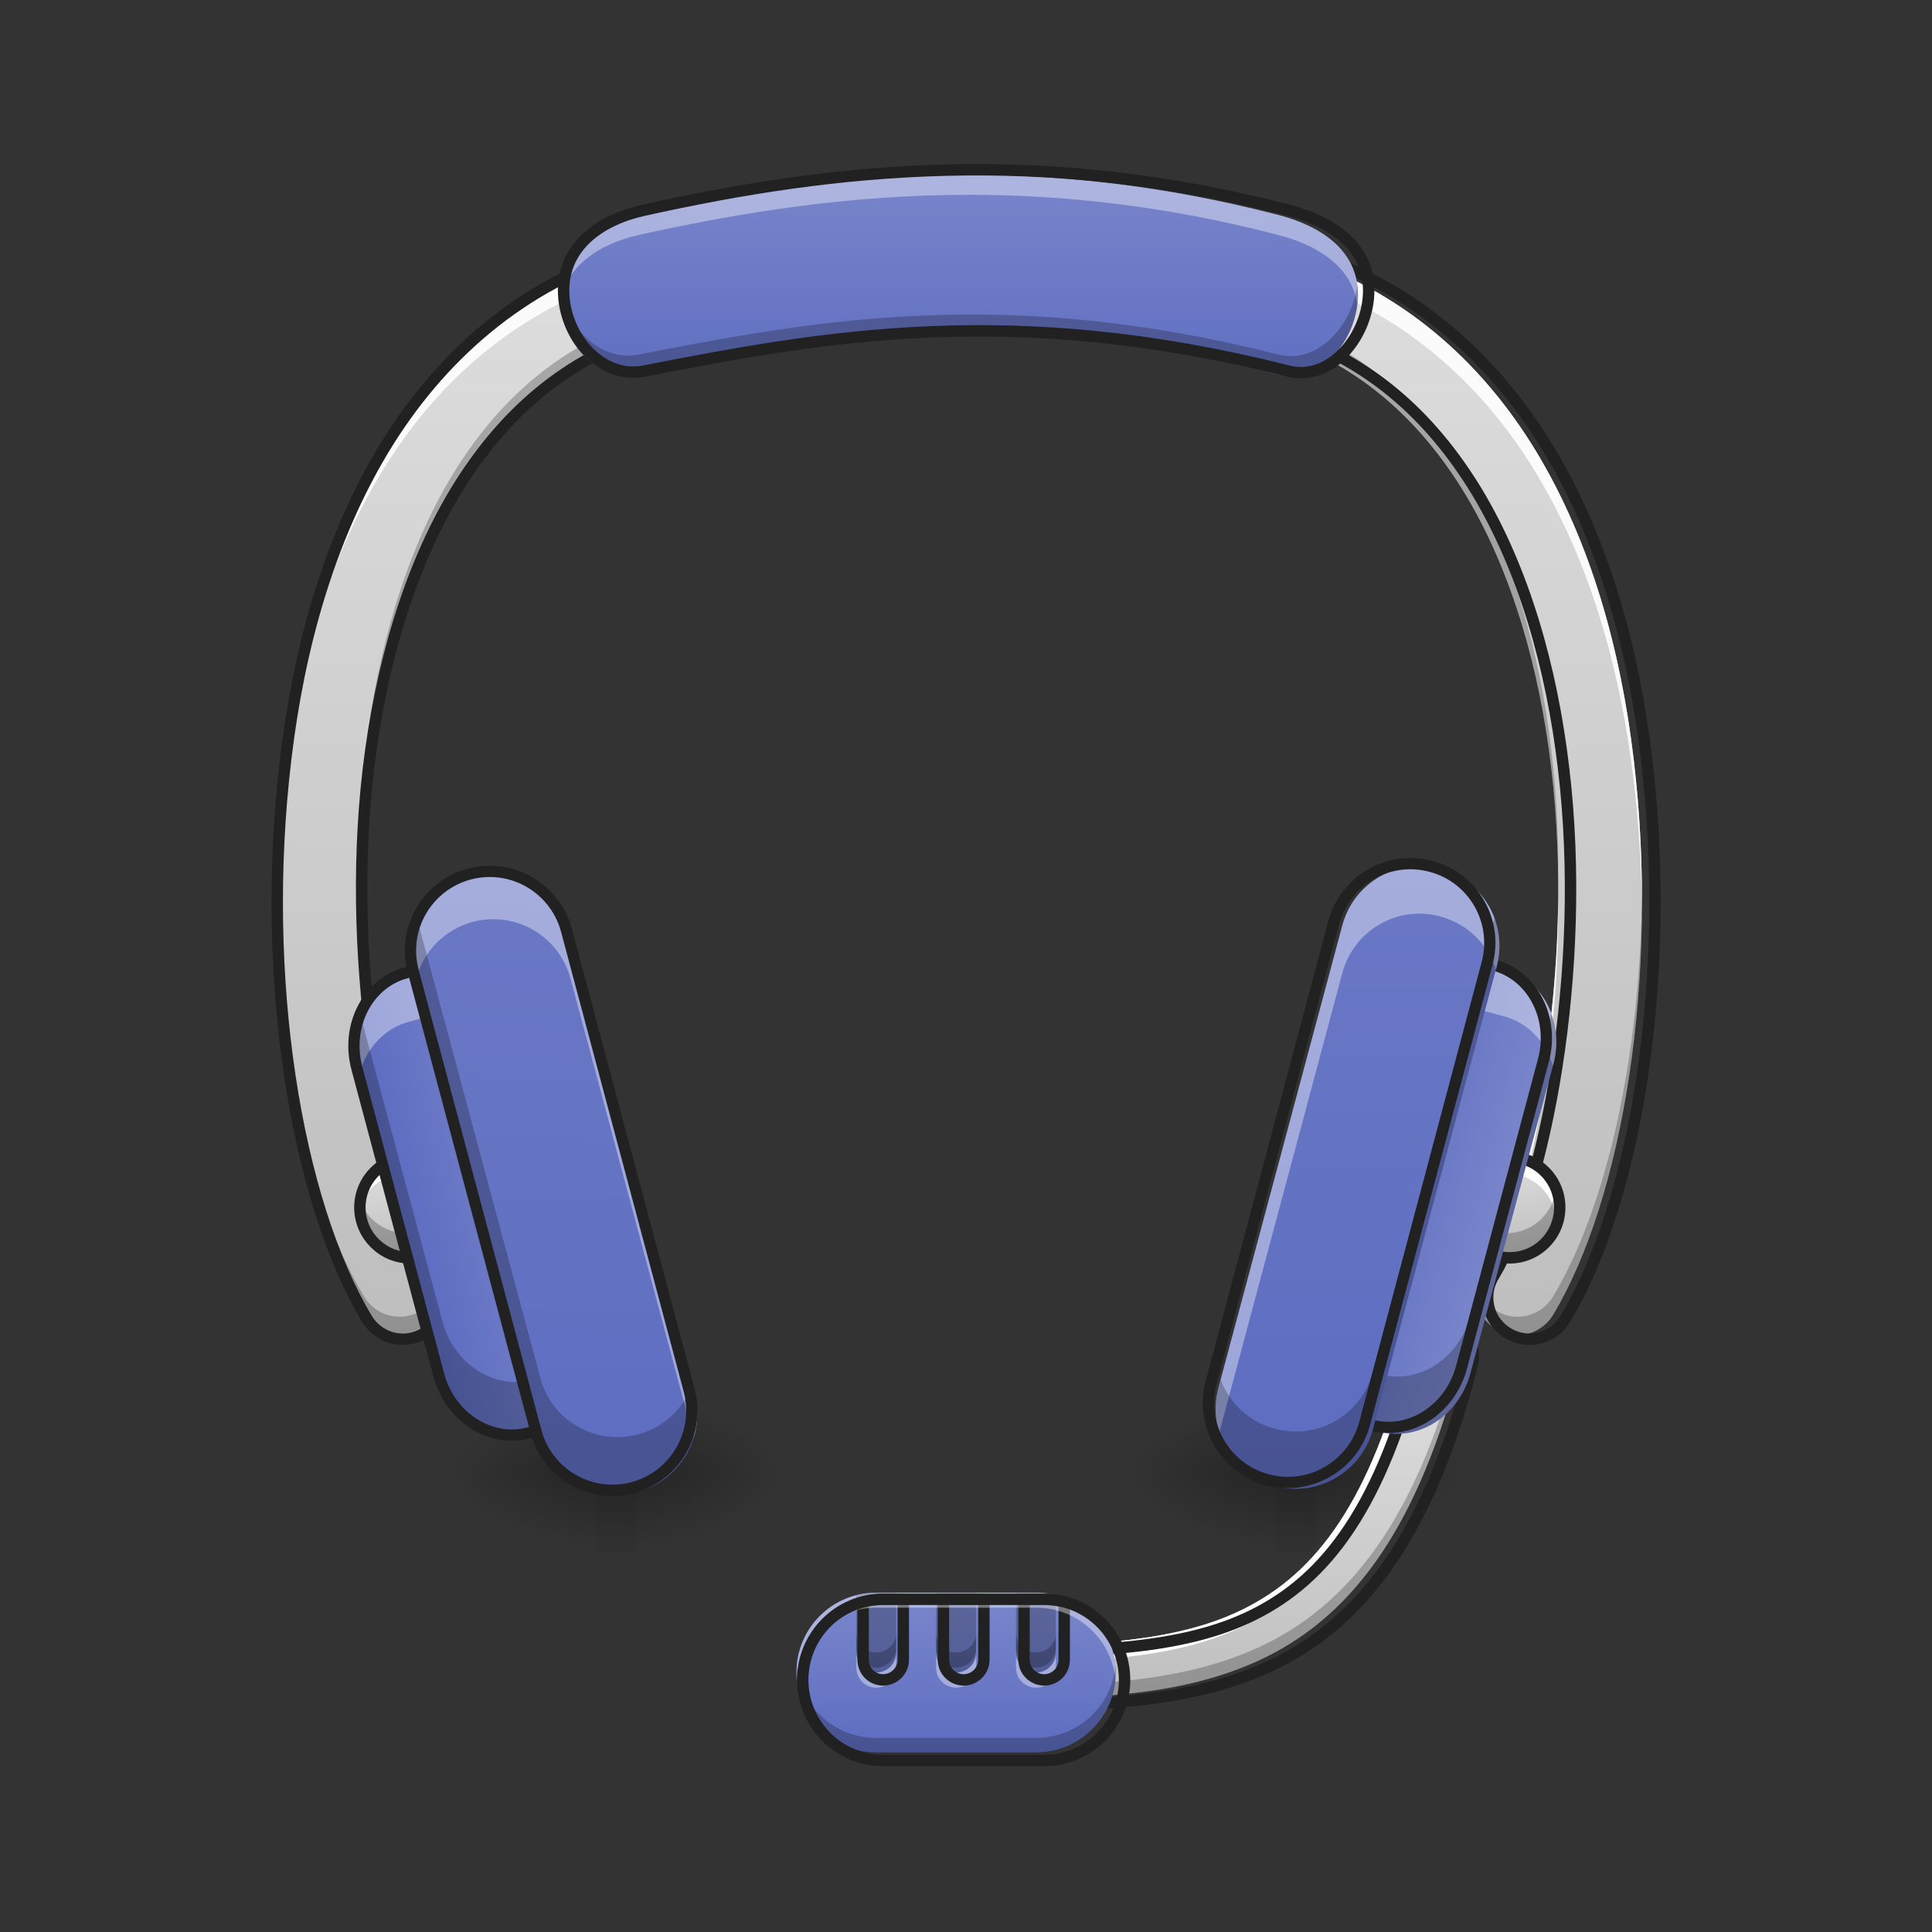 <?xml version="1.0" encoding="UTF-8"?>
<svg xmlns="http://www.w3.org/2000/svg" xmlns:xlink="http://www.w3.org/1999/xlink" width="32px" height="32px" viewBox="0 0 32 32" version="1.1">
<rect x="0" y="0" width="32" height="32" fill="#333333" stroke="none"/>
<defs>
<linearGradient id="linear0" gradientUnits="userSpaceOnUse" x1="169.333" y1="148.833" x2="169.333" y2="-168.667" gradientTransform="matrix(0.063,0,0,0.063,0,13.439)">
<stop offset="0" style="stop-color:rgb(74.118%,74.118%,74.118%);stop-opacity:1;"/>
<stop offset="1" style="stop-color:rgb(87.843%,87.843%,87.843%);stop-opacity:1;"/>
</linearGradient>
<linearGradient id="linear1" gradientUnits="userSpaceOnUse" x1="328.083" y1="148.833" x2="328.083" y2="-168.667" gradientTransform="matrix(0.063,0,0,0.063,0,13.439)">
<stop offset="0" style="stop-color:rgb(74.118%,74.118%,74.118%);stop-opacity:1;"/>
<stop offset="1" style="stop-color:rgb(87.843%,87.843%,87.843%);stop-opacity:1;"/>
</linearGradient>
<linearGradient id="linear2" gradientUnits="userSpaceOnUse" x1="254" y1="-105.167" x2="254" y2="-168.667" gradientTransform="matrix(0.063,0,0,0.063,0,13.439)">
<stop offset="0" style="stop-color:rgb(36.078%,41.961%,75.294%);stop-opacity:1;"/>
<stop offset="1" style="stop-color:rgb(47.451%,52.549%,79.608%);stop-opacity:1;"/>
</linearGradient>
<linearGradient id="linear3" gradientUnits="userSpaceOnUse" x1="254" y1="233.5" x2="254" y2="254.667" gradientTransform="matrix(0.003,0,0,0.063,20.797,9.8)">
<stop offset="0" style="stop-color:rgb(0%,0%,0%);stop-opacity:0.275;"/>
<stop offset="1" style="stop-color:rgb(0%,0%,0%);stop-opacity:0;"/>
</linearGradient>
<radialGradient id="radial0" gradientUnits="userSpaceOnUse" cx="450.909" cy="189.579" fx="450.909" fy="189.579" r="21.167" gradientTransform="matrix(0,-0.078,-0.141,-0,48.121,59.957)">
<stop offset="0" style="stop-color:rgb(0%,0%,0%);stop-opacity:0.314;"/>
<stop offset="0.222" style="stop-color:rgb(0%,0%,0%);stop-opacity:0.275;"/>
<stop offset="1" style="stop-color:rgb(0%,0%,0%);stop-opacity:0;"/>
</radialGradient>
<radialGradient id="radial1" gradientUnits="userSpaceOnUse" cx="450.909" cy="189.579" fx="450.909" fy="189.579" r="21.167" gradientTransform="matrix(-0,0.078,0.141,0,-5.203,-11.166)">
<stop offset="0" style="stop-color:rgb(0%,0%,0%);stop-opacity:0.314;"/>
<stop offset="0.222" style="stop-color:rgb(0%,0%,0%);stop-opacity:0.275;"/>
<stop offset="1" style="stop-color:rgb(0%,0%,0%);stop-opacity:0;"/>
</radialGradient>
<radialGradient id="radial2" gradientUnits="userSpaceOnUse" cx="450.909" cy="189.579" fx="450.909" fy="189.579" r="21.167" gradientTransform="matrix(-0,-0.078,0.141,-0,-5.203,59.957)">
<stop offset="0" style="stop-color:rgb(0%,0%,0%);stop-opacity:0.314;"/>
<stop offset="0.222" style="stop-color:rgb(0%,0%,0%);stop-opacity:0.275;"/>
<stop offset="1" style="stop-color:rgb(0%,0%,0%);stop-opacity:0;"/>
</radialGradient>
<radialGradient id="radial3" gradientUnits="userSpaceOnUse" cx="450.909" cy="189.579" fx="450.909" fy="189.579" r="21.167" gradientTransform="matrix(0,0.078,-0.141,0,48.121,-11.166)">
<stop offset="0" style="stop-color:rgb(0%,0%,0%);stop-opacity:0.314;"/>
<stop offset="0.222" style="stop-color:rgb(0%,0%,0%);stop-opacity:0.275;"/>
<stop offset="1" style="stop-color:rgb(0%,0%,0%);stop-opacity:0;"/>
</radialGradient>
<linearGradient id="linear4" gradientUnits="userSpaceOnUse" x1="254" y1="233.5" x2="254" y2="254.667" gradientTransform="matrix(0.003,0,0,0.063,9.551,9.8)">
<stop offset="0" style="stop-color:rgb(0%,0%,0%);stop-opacity:0.275;"/>
<stop offset="1" style="stop-color:rgb(0%,0%,0%);stop-opacity:0;"/>
</linearGradient>
<radialGradient id="radial4" gradientUnits="userSpaceOnUse" cx="450.909" cy="189.579" fx="450.909" fy="189.579" r="21.167" gradientTransform="matrix(0,-0.078,-0.141,-0,36.875,59.957)">
<stop offset="0" style="stop-color:rgb(0%,0%,0%);stop-opacity:0.314;"/>
<stop offset="0.222" style="stop-color:rgb(0%,0%,0%);stop-opacity:0.275;"/>
<stop offset="1" style="stop-color:rgb(0%,0%,0%);stop-opacity:0;"/>
</radialGradient>
<radialGradient id="radial5" gradientUnits="userSpaceOnUse" cx="450.909" cy="189.579" fx="450.909" fy="189.579" r="21.167" gradientTransform="matrix(-0,0.078,0.141,0,-16.449,-11.166)">
<stop offset="0" style="stop-color:rgb(0%,0%,0%);stop-opacity:0.314;"/>
<stop offset="0.222" style="stop-color:rgb(0%,0%,0%);stop-opacity:0.275;"/>
<stop offset="1" style="stop-color:rgb(0%,0%,0%);stop-opacity:0;"/>
</radialGradient>
<radialGradient id="radial6" gradientUnits="userSpaceOnUse" cx="450.909" cy="189.579" fx="450.909" fy="189.579" r="21.167" gradientTransform="matrix(-0,-0.078,0.141,-0,-16.449,59.957)">
<stop offset="0" style="stop-color:rgb(0%,0%,0%);stop-opacity:0.314;"/>
<stop offset="0.222" style="stop-color:rgb(0%,0%,0%);stop-opacity:0.275;"/>
<stop offset="1" style="stop-color:rgb(0%,0%,0%);stop-opacity:0;"/>
</radialGradient>
<radialGradient id="radial7" gradientUnits="userSpaceOnUse" cx="450.909" cy="189.579" fx="450.909" fy="189.579" r="21.167" gradientTransform="matrix(0,0.078,-0.141,0,36.875,-11.166)">
<stop offset="0" style="stop-color:rgb(0%,0%,0%);stop-opacity:0.314;"/>
<stop offset="0.222" style="stop-color:rgb(0%,0%,0%);stop-opacity:0.275;"/>
<stop offset="1" style="stop-color:rgb(0%,0%,0%);stop-opacity:0;"/>
</radialGradient>
<linearGradient id="linear5" gradientUnits="userSpaceOnUse" x1="111.125" y1="154.125" x2="105.833" y2="127.667" gradientTransform="matrix(0.063,0,0,0.063,18.168,11.123)">
<stop offset="0" style="stop-color:rgb(74.118%,74.118%,74.118%);stop-opacity:1;"/>
<stop offset="1" style="stop-color:rgb(87.843%,87.843%,87.843%);stop-opacity:1;"/>
</linearGradient>
<linearGradient id="linear6" gradientUnits="userSpaceOnUse" x1="111.125" y1="154.125" x2="105.833" y2="127.667" gradientTransform="matrix(0.063,0,0,0.063,-0.041,11.123)">
<stop offset="0" style="stop-color:rgb(74.118%,74.118%,74.118%);stop-opacity:1;"/>
<stop offset="1" style="stop-color:rgb(87.843%,87.843%,87.843%);stop-opacity:1;"/>
</linearGradient>
<linearGradient id="linear7" gradientUnits="userSpaceOnUse" x1="67.603" y1="158.926" x2="110.936" y2="158.926" gradientTransform="matrix(0.06,-0.016,0.016,0.06,-0.041,11.785)">
<stop offset="0" style="stop-color:rgb(36.078%,41.961%,75.294%);stop-opacity:1;"/>
<stop offset="1" style="stop-color:rgb(47.451%,52.549%,79.608%);stop-opacity:1;"/>
</linearGradient>
<linearGradient id="linear8" gradientUnits="userSpaceOnUse" x1="349.25" y1="222.917" x2="349.25" y2="127.667" gradientTransform="matrix(0.063,0,0,0.063,-0.041,14.431)">
<stop offset="0" style="stop-color:rgb(74.118%,74.118%,74.118%);stop-opacity:1;"/>
<stop offset="1" style="stop-color:rgb(87.843%,87.843%,87.843%);stop-opacity:1;"/>
</linearGradient>
<linearGradient id="linear9" gradientUnits="userSpaceOnUse" x1="379.561" y1="25.976" x2="422.894" y2="25.976" gradientTransform="matrix(0.06,0.016,-0.016,0.06,-0.041,11.785)">
<stop offset="0" style="stop-color:rgb(36.078%,41.961%,75.294%);stop-opacity:1;"/>
<stop offset="1" style="stop-color:rgb(47.451%,52.549%,79.608%);stop-opacity:1;"/>
</linearGradient>
<linearGradient id="linear10" gradientUnits="userSpaceOnUse" x1="428.452" y1="126.934" x2="324.364" y2="-261.53" gradientTransform="matrix(0.06,0.016,-0.016,0.06,-0.041,11.785)">
<stop offset="0" style="stop-color:rgb(36.078%,41.961%,75.294%);stop-opacity:1;"/>
<stop offset="1" style="stop-color:rgb(47.451%,52.549%,79.608%);stop-opacity:1;"/>
</linearGradient>
<linearGradient id="linear11" gradientUnits="userSpaceOnUse" x1="100.39" y1="279.593" x2="217.44" y2="-116.354" gradientTransform="matrix(0.06,-0.016,0.016,0.06,-0.041,11.785)">
<stop offset="0" style="stop-color:rgb(36.078%,41.961%,75.294%);stop-opacity:1;"/>
<stop offset="1" style="stop-color:rgb(47.451%,52.549%,79.608%);stop-opacity:1;"/>
</linearGradient>
<linearGradient id="linear12" gradientUnits="userSpaceOnUse" x1="254" y1="233.5" x2="254" y2="191.167" gradientTransform="matrix(0.063,0,0,0.063,-0.041,14.431)">
<stop offset="0" style="stop-color:rgb(36.078%,41.961%,75.294%);stop-opacity:1;"/>
<stop offset="1" style="stop-color:rgb(47.451%,52.549%,79.608%);stop-opacity:1;"/>
</linearGradient>
</defs>
<g id="surface1">
<path style=" stroke:none;fill-rule:nonzero;fill:url(#linear0);" d="M 10.57 4.191 C 10.508 4.195 10.445 4.203 10.387 4.223 C 8.559 4.773 7.215 5.984 6.309 7.48 C 5.402 8.98 4.91 10.766 4.695 12.574 C 4.262 16.188 4.875 19.852 6.027 21.773 C 6.152 21.984 6.383 22.117 6.629 22.113 C 6.875 22.109 7.102 21.973 7.223 21.758 C 7.34 21.539 7.332 21.277 7.203 21.066 C 6.371 19.676 5.66 16.066 6.055 12.734 C 6.254 11.07 6.715 9.465 7.48 8.191 C 8.25 6.922 9.301 5.98 10.781 5.539 C 11.113 5.441 11.324 5.113 11.27 4.77 C 11.219 4.43 10.914 4.18 10.57 4.191 Z M 10.57 4.191 "/>
<path style=" stroke:none;fill-rule:nonzero;fill:url(#linear1);" d="M 21.164 4.191 C 20.82 4.191 20.527 4.441 20.48 4.781 C 20.434 5.121 20.641 5.445 20.973 5.539 C 22.453 5.98 23.504 6.922 24.273 8.191 C 25.039 9.465 25.5 11.07 25.695 12.734 C 26.094 16.066 25.383 19.676 24.551 21.066 C 24.418 21.277 24.414 21.539 24.531 21.758 C 24.652 21.973 24.879 22.109 25.125 22.113 C 25.371 22.117 25.602 21.984 25.727 21.773 C 26.879 19.852 27.488 16.188 27.059 12.574 C 26.844 10.766 26.352 8.98 25.445 7.48 C 24.539 5.984 23.195 4.773 21.367 4.223 C 21.301 4.203 21.23 4.191 21.164 4.191 Z M 21.164 4.191 "/>
<path style=" stroke:none;fill-rule:nonzero;fill:rgb(100%,100%,100%);fill-opacity:0.89;" d="M 10.57 4.191 C 10.508 4.195 10.445 4.203 10.387 4.223 C 8.559 4.773 7.215 5.984 6.309 7.48 C 5.402 8.98 4.91 10.766 4.695 12.574 C 4.594 13.422 4.551 14.273 4.555 15.105 C 4.562 14.387 4.605 13.656 4.695 12.93 C 4.91 11.125 5.402 9.34 6.309 7.84 C 7.215 6.34 8.559 5.129 10.387 4.582 C 10.445 4.562 10.508 4.551 10.57 4.551 C 10.887 4.539 11.172 4.75 11.254 5.059 C 11.312 4.848 11.266 4.621 11.129 4.453 C 10.996 4.281 10.785 4.184 10.57 4.191 Z M 5.945 14.891 C 5.918 17.645 6.52 20.285 7.203 21.426 C 7.238 21.48 7.266 21.543 7.281 21.605 C 7.332 21.422 7.305 21.227 7.203 21.066 C 6.547 19.977 5.969 17.512 5.945 14.891 Z M 5.945 14.891 "/>
<path style=" stroke:none;fill-rule:nonzero;fill:rgb(0%,0%,0%);fill-opacity:0.235;" d="M 11.262 4.727 C 11.207 4.969 11.023 5.164 10.781 5.234 C 9.301 5.68 8.25 6.617 7.48 7.887 C 6.715 9.16 6.254 10.766 6.055 12.43 C 5.973 13.137 5.938 13.852 5.945 14.559 C 5.949 13.949 5.984 13.34 6.055 12.734 C 6.254 11.07 6.715 9.465 7.48 8.191 C 8.25 6.922 9.301 5.98 10.781 5.539 C 11.133 5.438 11.344 5.082 11.262 4.727 Z M 4.555 14.766 C 4.535 17.602 5.109 20.242 6.027 21.773 C 6.199 22.062 6.555 22.188 6.871 22.062 C 7.184 21.941 7.363 21.605 7.289 21.277 C 7.227 21.551 7 21.758 6.723 21.801 C 6.445 21.844 6.168 21.711 6.027 21.469 C 5.141 19.992 4.574 17.488 4.555 14.766 Z M 4.555 14.766 "/>
<path style=" stroke:none;fill-rule:nonzero;fill:rgb(100%,100%,100%);fill-opacity:0.89;" d="M 21.164 4.191 C 20.949 4.191 20.746 4.289 20.617 4.461 C 20.484 4.629 20.441 4.848 20.496 5.055 C 20.578 4.758 20.852 4.547 21.164 4.551 C 21.23 4.551 21.301 4.562 21.367 4.582 C 23.195 5.129 24.539 6.34 25.445 7.84 C 26.352 9.34 26.844 11.125 27.059 12.93 C 27.145 13.656 27.191 14.387 27.195 15.105 C 27.203 14.273 27.16 13.422 27.059 12.574 C 26.844 10.766 26.352 8.98 25.445 7.48 C 24.539 5.984 23.195 4.773 21.367 4.223 C 21.301 4.203 21.23 4.191 21.164 4.191 Z M 25.809 14.891 C 25.785 17.512 25.203 19.977 24.551 21.066 C 24.449 21.227 24.422 21.422 24.473 21.605 C 24.488 21.543 24.516 21.48 24.551 21.426 C 25.234 20.285 25.836 17.645 25.809 14.891 Z M 25.809 14.891 "/>
<path style="fill:none;stroke-width:3;stroke-linecap:round;stroke-linejoin:miter;stroke:rgb(12.941%,12.941%,12.941%);stroke-opacity:1;stroke-miterlimit:4;" d="M 169.109 -147.944 C 168.109 -147.881 167.109 -147.756 166.172 -147.444 C 136.924 -138.632 115.426 -119.259 100.928 -95.324 C 86.429 -71.326 78.555 -42.766 75.118 -13.832 C 68.181 43.975 77.993 102.595 96.428 133.342 C 98.428 136.716 102.115 138.841 106.052 138.779 C 109.989 138.716 113.614 136.529 115.551 133.092 C 117.426 129.592 117.301 125.405 115.239 122.03 C 101.928 99.782 90.554 42.038 96.866 -11.269 C 100.053 -37.892 107.427 -63.577 119.676 -83.95 C 131.987 -104.261 148.798 -119.322 172.484 -126.383 C 177.796 -127.946 181.17 -133.195 180.295 -138.695 C 179.483 -144.132 174.608 -148.131 169.109 -147.944 Z M 169.109 -147.944 " transform="matrix(0.063,0,0,0.063,0,13.439)"/>
<path style=" stroke:none;fill-rule:nonzero;fill:rgb(0%,0%,0%);fill-opacity:0.235;" d="M 20.492 4.727 C 20.41 5.082 20.621 5.438 20.973 5.539 C 22.453 5.98 23.504 6.922 24.273 8.191 C 25.039 9.465 25.5 11.07 25.695 12.734 C 25.77 13.34 25.805 13.949 25.809 14.559 C 25.816 13.852 25.781 13.137 25.695 12.43 C 25.5 10.766 25.039 9.16 24.273 7.887 C 23.504 6.617 22.453 5.68 20.973 5.234 C 20.73 5.164 20.547 4.973 20.492 4.727 Z M 27.195 14.766 C 27.176 17.488 26.609 19.992 25.727 21.469 C 25.586 21.711 25.309 21.844 25.031 21.801 C 24.75 21.758 24.527 21.551 24.465 21.273 C 24.391 21.605 24.57 21.938 24.883 22.062 C 25.199 22.188 25.555 22.062 25.727 21.773 C 26.645 20.242 27.219 17.602 27.195 14.766 Z M 27.195 14.766 "/>
<path style="fill:none;stroke-width:3;stroke-linecap:round;stroke-linejoin:miter;stroke:rgb(12.941%,12.941%,12.941%);stroke-opacity:1;stroke-miterlimit:4;" d="M 338.593 -147.944 C 333.093 -147.944 328.406 -143.944 327.656 -138.507 C 326.906 -133.07 330.218 -127.883 335.53 -126.383 C 359.216 -119.322 376.027 -104.261 388.338 -83.95 C 400.587 -63.577 407.961 -37.892 411.086 -11.269 C 417.46 42.038 406.086 99.782 392.775 122.03 C 390.65 125.405 390.588 129.592 392.463 133.092 C 394.4 136.529 398.024 138.716 401.962 138.779 C 405.899 138.841 409.586 136.716 411.586 133.342 C 430.021 102.595 439.771 43.975 432.896 -13.832 C 429.459 -42.766 421.585 -71.326 407.086 -95.324 C 392.588 -119.259 371.09 -138.632 341.842 -147.444 C 340.78 -147.756 339.655 -147.944 338.593 -147.944 Z M 338.593 -147.944 " transform="matrix(0.063,0,0,0.063,0,13.439)"/>
<path style=" stroke:none;fill-rule:nonzero;fill:url(#linear2);" d="M 10.586 3.559 C 13.766 2.852 17.125 2.512 21.168 3.559 C 21.879 3.742 22.492 4.148 22.492 4.879 C 22.492 5.613 21.879 6.383 21.168 6.203 C 16.652 5.059 13.527 5.629 10.586 6.203 C 9.863 6.344 9.262 5.613 9.262 4.879 C 9.262 4.148 9.867 3.715 10.586 3.559 Z M 10.586 3.559 "/>
<path style=" stroke:none;fill-rule:nonzero;fill:rgb(100%,100%,100%);fill-opacity:0.392;" d="M 16.047 2.895 C 14.117 2.895 12.324 3.172 10.586 3.559 C 9.867 3.715 9.262 4.148 9.262 4.879 C 9.262 4.938 9.266 4.992 9.273 5.047 C 9.355 4.414 9.926 4.035 10.586 3.891 C 12.324 3.504 14.117 3.227 16.047 3.227 C 17.645 3.227 19.336 3.414 21.168 3.891 C 21.824 4.059 22.395 4.418 22.48 5.047 C 22.488 4.992 22.492 4.938 22.492 4.879 C 22.492 4.148 21.879 3.742 21.168 3.559 C 19.336 3.086 17.645 2.895 16.047 2.895 Z M 16.047 2.895 "/>
<path style=" stroke:none;fill-rule:nonzero;fill:rgb(0%,0%,0%);fill-opacity:0.235;" d="M 9.273 4.719 C 9.266 4.77 9.262 4.824 9.262 4.879 C 9.262 5.613 9.863 6.344 10.586 6.203 C 13.527 5.629 16.652 5.059 21.168 6.203 C 21.879 6.383 22.492 5.613 22.492 4.879 C 22.492 4.824 22.488 4.77 22.48 4.719 C 22.398 5.395 21.824 6.039 21.168 5.871 C 16.652 4.727 13.527 5.297 10.586 5.871 C 9.922 6.004 9.355 5.391 9.273 4.719 Z M 9.273 4.719 "/>
<path style="fill:none;stroke-width:3;stroke-linecap:round;stroke-linejoin:round;stroke:rgb(12.941%,12.941%,12.941%);stroke-opacity:1;stroke-miterlimit:4;" d="M 169.359 -158.068 C 220.229 -169.379 273.974 -174.816 338.655 -158.068 C 350.029 -155.131 359.841 -148.631 359.841 -136.945 C 359.841 -125.196 350.029 -112.885 338.655 -115.759 C 266.412 -134.07 216.417 -124.946 169.359 -115.759 C 157.797 -113.51 148.173 -125.196 148.173 -136.945 C 148.173 -148.631 157.86 -155.568 169.359 -158.068 Z M 169.359 -158.068 " transform="matrix(0.063,0,0,0.063,0,13.439)"/>
<path style=" stroke:none;fill-rule:nonzero;fill:url(#linear3);" d="M 21.129 24.395 L 21.789 24.395 L 21.789 25.719 L 21.129 25.719 Z M 21.129 24.395 "/>
<path style=" stroke:none;fill-rule:nonzero;fill:url(#radial0);" d="M 21.789 24.395 L 24.438 24.395 L 24.438 23.074 L 21.789 23.074 Z M 21.789 24.395 "/>
<path style=" stroke:none;fill-rule:nonzero;fill:url(#radial1);" d="M 21.129 24.395 L 18.48 24.395 L 18.48 25.719 L 21.129 25.719 Z M 21.129 24.395 "/>
<path style=" stroke:none;fill-rule:nonzero;fill:url(#radial2);" d="M 21.129 24.395 L 18.48 24.395 L 18.48 23.074 L 21.129 23.074 Z M 21.129 24.395 "/>
<path style=" stroke:none;fill-rule:nonzero;fill:url(#radial3);" d="M 21.789 24.395 L 24.438 24.395 L 24.438 25.719 L 21.789 25.719 Z M 21.789 24.395 "/>
<path style=" stroke:none;fill-rule:nonzero;fill:url(#linear4);" d="M 9.883 24.395 L 10.543 24.395 L 10.543 25.719 L 9.883 25.719 Z M 9.883 24.395 "/>
<path style=" stroke:none;fill-rule:nonzero;fill:url(#radial4);" d="M 10.543 24.395 L 13.191 24.395 L 13.191 23.074 L 10.543 23.074 Z M 10.543 24.395 "/>
<path style=" stroke:none;fill-rule:nonzero;fill:url(#radial5);" d="M 9.883 24.395 L 7.234 24.395 L 7.234 25.719 L 9.883 25.719 Z M 9.883 24.395 "/>
<path style=" stroke:none;fill-rule:nonzero;fill:url(#radial6);" d="M 9.883 24.395 L 7.234 24.395 L 7.234 23.074 L 9.883 23.074 Z M 9.883 24.395 "/>
<path style=" stroke:none;fill-rule:nonzero;fill:url(#radial7);" d="M 10.543 24.395 L 13.191 24.395 L 13.191 25.719 L 10.543 25.719 Z M 10.543 24.395 "/>
<path style=" stroke:none;fill-rule:nonzero;fill:url(#linear5);" d="M 24.949 19.102 C 25.406 19.102 25.773 19.473 25.773 19.93 C 25.773 20.387 25.406 20.758 24.949 20.758 C 24.492 20.758 24.121 20.387 24.121 19.93 C 24.121 19.473 24.492 19.102 24.949 19.102 Z M 24.949 19.102 "/>
<path style=" stroke:none;fill-rule:nonzero;fill:rgb(100%,100%,100%);fill-opacity:1;" d="M 24.949 19.102 C 24.488 19.102 24.121 19.473 24.121 19.93 C 24.121 19.988 24.129 20.043 24.137 20.094 C 24.215 19.719 24.547 19.434 24.949 19.434 C 25.348 19.434 25.684 19.719 25.758 20.094 C 25.77 20.043 25.773 19.988 25.773 19.93 C 25.773 19.473 25.406 19.102 24.949 19.102 Z M 24.949 19.102 "/>
<path style=" stroke:none;fill-rule:nonzero;fill:rgb(0%,0%,0%);fill-opacity:0.235;" d="M 24.949 20.758 C 24.488 20.758 24.121 20.387 24.121 19.93 C 24.121 19.875 24.129 19.816 24.137 19.766 C 24.215 20.145 24.547 20.426 24.949 20.426 C 25.348 20.426 25.684 20.145 25.758 19.766 C 25.77 19.816 25.773 19.875 25.773 19.93 C 25.773 20.387 25.406 20.758 24.949 20.758 Z M 24.949 20.758 "/>
<path style="fill:none;stroke-width:3;stroke-linecap:round;stroke-linejoin:round;stroke:rgb(12.941%,12.941%,12.941%);stroke-opacity:1;stroke-miterlimit:4;" d="M 108.496 127.637 C 115.808 127.637 121.682 133.574 121.682 140.886 C 121.682 148.198 115.808 154.135 108.496 154.135 C 101.184 154.135 95.247 148.198 95.247 140.886 C 95.247 133.574 101.184 127.637 108.496 127.637 Z M 108.496 127.637 " transform="matrix(0.063,0,0,0.063,18.168,11.123)"/>
<path style=" stroke:none;fill-rule:nonzero;fill:url(#linear6);" d="M 6.738 19.102 C 7.195 19.102 7.566 19.473 7.566 19.93 C 7.566 20.387 7.195 20.758 6.738 20.758 C 6.285 20.758 5.914 20.387 5.914 19.93 C 5.914 19.473 6.285 19.102 6.738 19.102 Z M 6.738 19.102 "/>
<path style=" stroke:none;fill-rule:nonzero;fill:rgb(100%,100%,100%);fill-opacity:1;" d="M 6.738 19.102 C 6.281 19.102 5.914 19.473 5.914 19.93 C 5.914 19.988 5.918 20.043 5.93 20.094 C 6.004 19.719 6.34 19.434 6.738 19.434 C 7.141 19.434 7.473 19.719 7.551 20.094 C 7.562 20.043 7.566 19.988 7.566 19.93 C 7.566 19.473 7.199 19.102 6.738 19.102 Z M 6.738 19.102 "/>
<path style=" stroke:none;fill-rule:nonzero;fill:rgb(0%,0%,0%);fill-opacity:0.235;" d="M 6.738 20.758 C 6.281 20.758 5.914 20.387 5.914 19.93 C 5.914 19.875 5.918 19.816 5.93 19.766 C 6.004 20.145 6.34 20.426 6.738 20.426 C 7.141 20.426 7.473 20.145 7.551 19.766 C 7.562 19.816 7.566 19.875 7.566 19.93 C 7.566 20.387 7.199 20.758 6.738 20.758 Z M 6.738 20.758 "/>
<path style="fill:none;stroke-width:3;stroke-linecap:round;stroke-linejoin:round;stroke:rgb(12.941%,12.941%,12.941%);stroke-opacity:1;stroke-miterlimit:4;" d="M 108.453 127.637 C 115.765 127.637 121.702 133.574 121.702 140.886 C 121.702 148.198 115.765 154.135 108.453 154.135 C 101.204 154.135 95.267 148.198 95.267 140.886 C 95.267 133.574 101.204 127.637 108.453 127.637 Z M 108.453 127.637 " transform="matrix(0.063,0,0,0.063,-0.041,11.123)"/>
<path style=" stroke:none;fill-rule:nonzero;fill:url(#linear7);" d="M 6.777 16.133 L 7.008 16.07 C 7.648 15.898 8.324 16.332 8.512 17.039 L 9.883 22.148 C 10.07 22.855 9.703 23.566 9.062 23.738 L 8.832 23.801 C 8.191 23.973 7.516 23.539 7.328 22.836 L 5.957 17.723 C 5.77 17.016 6.137 16.305 6.777 16.133 Z M 6.777 16.133 "/>
<path style=" stroke:none;fill-rule:nonzero;fill:rgb(100%,100%,100%);fill-opacity:0.392;" d="M 7.309 16.035 C 7.211 16.031 7.109 16.043 7.008 16.07 L 6.777 16.133 C 6.133 16.305 5.766 17.016 5.957 17.723 L 5.965 17.746 C 6.082 17.348 6.375 17.031 6.777 16.922 L 7.008 16.859 C 7.652 16.688 8.324 17.117 8.512 17.828 L 9.879 22.918 C 9.945 22.68 9.953 22.414 9.883 22.148 L 8.512 17.039 C 8.352 16.441 7.852 16.039 7.309 16.035 Z M 7.309 16.035 "/>
<path style=" stroke:none;fill-rule:nonzero;fill:rgb(0%,0%,0%);fill-opacity:0.235;" d="M 5.988 16.883 C 5.895 17.141 5.879 17.43 5.957 17.723 L 7.328 22.836 C 7.516 23.543 8.188 23.973 8.832 23.801 L 9.062 23.738 C 9.707 23.566 10.074 22.859 9.883 22.148 L 9.855 22.039 C 9.723 22.402 9.441 22.691 9.062 22.789 L 8.832 22.852 C 8.188 23.027 7.516 22.594 7.328 21.887 Z M 5.988 16.883 "/>
<path style="fill:none;stroke-width:3;stroke-linecap:round;stroke-linejoin:round;stroke:rgb(12.941%,12.941%,12.941%);stroke-opacity:1;stroke-miterlimit:4;" d="M 87.358 95.42 L 91.179 95.409 C 101.79 95.405 110.438 104.904 110.408 116.606 L 110.439 201.24 C 110.409 212.943 101.791 222.409 91.18 222.412 L 87.359 222.424 C 76.748 222.427 68.1 212.928 68.114 201.286 L 68.099 116.592 C 68.129 104.889 76.747 95.423 87.358 95.42 Z M 87.358 95.42 " transform="matrix(0.06,-0.016,0.016,0.06,-0.041,11.785)"/>
<path style=" stroke:none;fill-rule:nonzero;fill:url(#linear8);" d="M 23.789 21.969 C 23.582 21.961 23.398 22.102 23.348 22.305 C 22.703 24.883 21.793 26.055 20.602 26.648 C 19.41 27.246 17.82 27.266 15.836 27.266 C 15.68 27.262 15.531 27.348 15.453 27.484 C 15.371 27.617 15.371 27.789 15.453 27.922 C 15.531 28.059 15.68 28.145 15.836 28.141 C 17.82 28.141 19.539 28.16 20.992 27.434 C 22.445 26.707 23.52 25.23 24.199 22.516 C 24.234 22.387 24.207 22.25 24.125 22.145 C 24.047 22.035 23.922 21.973 23.789 21.969 Z M 23.789 21.969 "/>
<path style=" stroke:none;fill-rule:nonzero;fill:rgb(100%,100%,100%);fill-opacity:1;" d="M 23.789 21.969 C 23.582 21.961 23.398 22.102 23.348 22.305 C 22.703 24.883 21.793 26.055 20.602 26.648 C 19.41 27.246 17.82 27.266 15.836 27.266 C 15.695 27.266 15.559 27.332 15.477 27.445 C 15.395 27.559 15.371 27.707 15.414 27.844 C 15.477 27.664 15.645 27.543 15.836 27.543 C 17.82 27.543 19.41 27.523 20.602 26.93 C 21.793 26.332 22.703 25.164 23.348 22.582 C 23.398 22.379 23.582 22.238 23.789 22.246 C 23.973 22.25 24.133 22.371 24.191 22.547 C 24.195 22.535 24.195 22.527 24.199 22.516 C 24.234 22.387 24.207 22.25 24.125 22.145 C 24.047 22.035 23.922 21.973 23.789 21.969 Z M 23.789 21.969 "/>
<path style=" stroke:none;fill-rule:nonzero;fill:rgb(0%,0%,0%);fill-opacity:0.235;" d="M 24.199 22.297 C 24.199 22.297 24.199 22.297 24.199 22.301 C 23.52 25.012 22.445 26.488 20.992 27.215 C 19.539 27.941 17.82 27.922 15.836 27.922 C 15.633 27.926 15.457 27.789 15.406 27.594 C 15.371 27.727 15.402 27.867 15.484 27.973 C 15.57 28.082 15.699 28.141 15.836 28.141 C 17.82 28.141 19.539 28.16 20.992 27.434 C 22.445 26.707 23.52 25.23 24.199 22.516 C 24.219 22.445 24.219 22.367 24.199 22.297 Z M 24.199 22.297 "/>
<path style="fill:none;stroke-width:3;stroke-linecap:round;stroke-linejoin:miter;stroke:rgb(12.941%,12.941%,12.941%);stroke-opacity:1;stroke-miterlimit:4;" d="M 381.24 120.591 C 377.928 120.466 374.99 122.716 374.178 125.966 C 363.866 167.212 349.305 185.96 330.245 195.459 C 311.184 205.021 285.749 205.333 254.002 205.333 C 251.502 205.271 249.127 206.645 247.877 208.833 C 246.565 210.958 246.565 213.707 247.877 215.832 C 249.127 218.019 251.502 219.394 254.002 219.332 C 285.749 219.332 313.246 219.644 336.494 208.02 C 359.742 196.396 376.928 172.774 387.802 129.34 C 388.364 127.278 387.927 125.091 386.614 123.403 C 385.364 121.654 383.365 120.654 381.24 120.591 Z M 381.24 120.591 " transform="matrix(0.063,0,0,0.063,-0.041,14.431)"/>
<path style=" stroke:none;fill-rule:nonzero;fill:url(#linear9);" d="M 24.676 15.98 L 24.906 16.043 C 25.547 16.215 25.914 16.926 25.727 17.629 L 24.355 22.742 C 24.168 23.449 23.492 23.883 22.852 23.711 L 22.621 23.648 C 21.98 23.477 21.613 22.762 21.801 22.059 L 23.172 16.945 C 23.359 16.238 24.035 15.809 24.676 15.98 Z M 24.676 15.98 "/>
<path style=" stroke:none;fill-rule:nonzero;fill:rgb(100%,100%,100%);fill-opacity:0.392;" d="M 24.375 15.941 C 23.832 15.949 23.332 16.348 23.172 16.945 L 21.801 22.059 C 21.73 22.324 21.738 22.586 21.809 22.824 L 23.172 17.734 C 23.359 17.027 24.031 16.598 24.676 16.77 L 24.906 16.832 C 25.309 16.938 25.602 17.258 25.719 17.652 L 25.727 17.629 C 25.918 16.922 25.551 16.215 24.906 16.043 L 24.676 15.98 C 24.574 15.953 24.473 15.941 24.375 15.941 Z M 24.375 15.941 "/>
<path style=" stroke:none;fill-rule:nonzero;fill:rgb(0%,0%,0%);fill-opacity:0.235;" d="M 25.695 16.793 L 24.355 21.793 C 24.168 22.504 23.496 22.934 22.852 22.762 L 22.621 22.699 C 22.242 22.598 21.961 22.312 21.832 21.949 L 21.801 22.059 C 21.609 22.766 21.977 23.477 22.621 23.648 L 22.852 23.711 C 23.496 23.883 24.168 23.449 24.355 22.742 L 25.727 17.629 C 25.805 17.34 25.789 17.047 25.695 16.793 Z M 25.695 16.793 "/>
<path style="fill:none;stroke-width:3;stroke-linecap:round;stroke-linejoin:round;stroke:rgb(12.941%,12.941%,12.941%);stroke-opacity:1;stroke-miterlimit:4;" d="M 399.324 -37.509 L 403.145 -37.498 C 413.756 -37.495 422.374 -28.029 422.388 -16.387 L 422.373 68.308 C 422.403 80.01 413.755 89.509 403.144 89.506 L 399.323 89.494 C 388.712 89.491 380.078 79.964 380.064 68.322 L 380.079 -16.372 C 380.049 -28.075 388.713 -37.513 399.324 -37.509 Z M 399.324 -37.509 " transform="matrix(0.06,0.016,-0.016,0.06,-0.041,11.785)"/>
<path style=" stroke:none;fill-rule:nonzero;fill:url(#linear10);" d="M 23.855 14.391 C 24.562 14.578 24.98 15.305 24.789 16.012 L 22.738 23.68 C 22.547 24.383 21.82 24.805 21.117 24.613 C 20.41 24.426 19.992 23.699 20.18 22.992 L 22.234 15.324 C 22.426 14.621 23.148 14.199 23.855 14.391 Z M 23.855 14.391 "/>
<path style=" stroke:none;fill-rule:nonzero;fill:url(#linear11);" d="M 7.828 14.48 C 8.535 14.293 9.258 14.711 9.449 15.418 L 11.504 23.086 C 11.691 23.789 11.273 24.516 10.566 24.707 C 9.863 24.895 9.137 24.477 8.949 23.77 L 6.895 16.102 C 6.703 15.395 7.121 14.672 7.828 14.48 Z M 7.828 14.48 "/>
<path style=" stroke:none;fill-rule:nonzero;fill:rgb(100%,100%,100%);fill-opacity:0.392;" d="M 23.523 14.344 C 22.934 14.336 22.395 14.727 22.234 15.324 L 20.18 22.992 C 20.113 23.246 20.121 23.5 20.195 23.73 L 22.234 16.113 C 22.426 15.406 23.148 14.988 23.855 15.18 C 24.312 15.301 24.648 15.645 24.777 16.062 L 24.789 16.012 C 24.98 15.301 24.562 14.578 23.855 14.391 C 23.746 14.359 23.633 14.344 23.523 14.344 Z M 23.523 14.344 "/>
<path style=" stroke:none;fill-rule:nonzero;fill:rgb(100%,100%,100%);fill-opacity:0.392;" d="M 8.16 14.438 C 8.051 14.438 7.938 14.453 7.828 14.48 C 7.121 14.672 6.703 15.395 6.895 16.102 L 6.906 16.156 C 7.039 15.738 7.371 15.395 7.828 15.27 C 8.535 15.082 9.258 15.5 9.449 16.207 L 11.488 23.82 C 11.562 23.59 11.57 23.336 11.504 23.086 L 9.449 15.418 C 9.289 14.82 8.75 14.43 8.16 14.438 Z M 8.16 14.438 "/>
<path style=" stroke:none;fill-rule:nonzero;fill:rgb(0%,0%,0%);fill-opacity:0.235;" d="M 24.754 15.203 L 22.738 22.73 C 22.547 23.438 21.824 23.855 21.117 23.664 C 20.684 23.551 20.363 23.238 20.219 22.852 L 20.18 22.992 C 19.992 23.703 20.406 24.426 21.117 24.613 C 21.824 24.805 22.547 24.387 22.738 23.68 L 24.789 16.012 C 24.867 15.734 24.848 15.453 24.754 15.203 Z M 24.754 15.203 "/>
<path style=" stroke:none;fill-rule:nonzero;fill:rgb(0%,0%,0%);fill-opacity:0.235;" d="M 6.93 15.297 C 6.836 15.547 6.82 15.824 6.895 16.102 L 8.949 23.77 C 9.137 24.477 9.859 24.895 10.566 24.707 C 11.277 24.516 11.691 23.793 11.504 23.086 L 11.465 22.941 C 11.32 23.328 11 23.641 10.566 23.758 C 9.859 23.945 9.137 23.531 8.949 22.82 Z M 6.93 15.297 "/>
<path style="fill:none;stroke-width:3;stroke-linecap:round;stroke-linejoin:round;stroke:rgb(12.941%,12.941%,12.941%);stroke-opacity:1;stroke-miterlimit:4;" d="M 377.326 -68.904 C 389.028 -68.934 398.495 -59.437 398.465 -47.719 L 398.525 79.269 C 398.478 90.927 388.997 100.455 377.339 100.408 C 365.637 100.439 356.169 90.941 356.139 79.239 L 356.14 -47.764 C 356.186 -59.423 365.607 -68.934 377.326 -68.904 Z M 377.326 -68.904 " transform="matrix(0.06,0.016,-0.016,0.06,-0.041,12.447)"/>
<path style="fill:none;stroke-width:3;stroke-linecap:round;stroke-linejoin:round;stroke:rgb(12.941%,12.941%,12.941%);stroke-opacity:1;stroke-miterlimit:4;" d="M 113.178 64.014 C 124.88 64.044 134.317 73.495 134.347 85.214 L 134.348 212.217 C 134.334 223.859 124.866 233.357 113.148 233.387 C 101.506 233.373 92.009 223.905 92.039 212.203 L 92.038 85.199 C 92.008 73.481 101.459 64.044 113.178 64.014 Z M 113.178 64.014 " transform="matrix(0.06,-0.016,0.016,0.06,-0.041,12.447)"/>
<path style=" stroke:none;fill-rule:nonzero;fill:url(#linear12);" d="M 14.512 26.379 L 17.16 26.379 C 17.891 26.379 18.48 26.973 18.48 27.703 C 18.48 28.434 17.891 29.027 17.16 29.027 L 14.512 29.027 C 13.781 29.027 13.191 28.434 13.191 27.703 C 13.191 26.973 13.781 26.379 14.512 26.379 Z M 14.512 26.379 "/>
<path style=" stroke:none;fill-rule:nonzero;fill:rgb(0%,0%,0%);fill-opacity:0.235;" d="M 14.512 26.379 C 14.398 26.379 14.289 26.395 14.184 26.422 L 14.184 27.371 C 14.184 27.555 14.328 27.703 14.512 27.703 C 14.695 27.703 14.844 27.555 14.844 27.371 L 14.844 26.379 Z M 15.504 26.379 L 15.504 27.371 C 15.504 27.555 15.652 27.703 15.836 27.703 C 16.02 27.703 16.168 27.555 16.168 27.371 L 16.168 26.379 Z M 16.828 26.379 L 16.828 27.371 C 16.828 27.555 16.977 27.703 17.16 27.703 C 17.344 27.703 17.488 27.555 17.488 27.371 L 17.488 26.422 C 17.383 26.395 17.273 26.379 17.16 26.379 Z M 16.828 26.379 "/>
<path style=" stroke:none;fill-rule:nonzero;fill:rgb(100%,100%,100%);fill-opacity:0.392;" d="M 14.184 27.371 L 14.184 27.621 C 14.184 27.805 14.328 27.953 14.512 27.953 C 14.695 27.953 14.844 27.805 14.844 27.621 L 14.844 27.371 C 14.844 27.555 14.695 27.703 14.512 27.703 C 14.328 27.703 14.184 27.555 14.184 27.371 Z M 15.504 27.371 L 15.504 27.621 C 15.504 27.805 15.652 27.953 15.836 27.953 C 16.02 27.953 16.168 27.805 16.168 27.621 L 16.168 27.371 C 16.168 27.555 16.02 27.703 15.836 27.703 C 15.652 27.703 15.504 27.555 15.504 27.371 Z M 16.828 27.371 L 16.828 27.621 C 16.828 27.805 16.977 27.953 17.16 27.953 C 17.344 27.953 17.488 27.805 17.488 27.621 L 17.488 27.371 C 17.488 27.555 17.344 27.703 17.16 27.703 C 16.977 27.703 16.828 27.555 16.828 27.371 Z M 16.828 27.371 "/>
<path style=" stroke:none;fill-rule:nonzero;fill:rgb(0%,0%,0%);fill-opacity:0.235;" d="M 14.184 27.043 L 14.184 27.289 C 14.184 27.473 14.328 27.621 14.512 27.621 C 14.695 27.621 14.844 27.473 14.844 27.289 L 14.844 27.043 C 14.844 27.227 14.695 27.371 14.512 27.371 C 14.328 27.371 14.184 27.227 14.184 27.043 Z M 15.504 27.043 L 15.504 27.289 C 15.504 27.473 15.652 27.621 15.836 27.621 C 16.02 27.621 16.168 27.473 16.168 27.289 L 16.168 27.043 C 16.168 27.227 16.02 27.371 15.836 27.371 C 15.652 27.371 15.504 27.227 15.504 27.043 Z M 16.828 27.043 L 16.828 27.289 C 16.828 27.473 16.977 27.621 17.16 27.621 C 17.344 27.621 17.488 27.473 17.488 27.289 L 17.488 27.043 C 17.488 27.227 17.344 27.371 17.16 27.371 C 16.977 27.371 16.828 27.227 16.828 27.043 Z M 16.828 27.043 "/>
<path style="fill:none;stroke-width:3;stroke-linecap:round;stroke-linejoin:round;stroke:rgb(12.941%,12.941%,12.941%);stroke-opacity:1;stroke-miterlimit:4;" d="M 232.816 222.897 C 231.004 222.897 229.254 223.147 227.567 223.584 L 227.567 238.77 C 227.567 241.708 229.879 244.082 232.816 244.082 C 235.754 244.082 238.128 241.708 238.128 238.77 L 238.128 222.897 Z M 248.69 222.897 L 248.69 238.77 C 248.69 241.708 251.065 244.082 254.002 244.082 C 256.939 244.082 259.314 241.708 259.314 238.77 L 259.314 222.897 Z M 269.875 222.897 L 269.875 238.77 C 269.875 241.708 272.25 244.082 275.187 244.082 C 278.125 244.082 280.437 241.708 280.437 238.77 L 280.437 223.584 C 278.75 223.147 277 222.897 275.187 222.897 Z M 269.875 222.897 " transform="matrix(0.063,0,0,0.063,-0.041,12.447)"/>
<path style=" stroke:none;fill-rule:nonzero;fill:rgb(100%,100%,100%);fill-opacity:0.392;" d="M 14.512 26.379 C 13.781 26.379 13.191 26.969 13.191 27.703 C 13.191 27.746 13.191 27.785 13.195 27.828 C 13.258 27.152 13.82 26.629 14.512 26.629 L 17.16 26.629 C 17.852 26.629 18.414 27.152 18.477 27.828 C 18.48 27.785 18.48 27.746 18.48 27.703 C 18.48 26.969 17.891 26.379 17.16 26.379 Z M 14.512 26.379 "/>
<path style=" stroke:none;fill-rule:nonzero;fill:rgb(0%,0%,0%);fill-opacity:0.235;" d="M 14.512 29.035 C 13.781 29.035 13.191 28.445 13.191 27.711 C 13.191 27.672 13.191 27.629 13.195 27.59 C 13.258 28.262 13.82 28.785 14.512 28.785 L 17.16 28.785 C 17.852 28.785 18.414 28.262 18.477 27.59 C 18.48 27.629 18.48 27.672 18.48 27.711 C 18.48 28.445 17.891 29.035 17.16 29.035 Z M 14.512 29.035 "/>
<path style="fill:none;stroke-width:3;stroke-linecap:round;stroke-linejoin:round;stroke:rgb(12.941%,12.941%,12.941%);stroke-opacity:1;stroke-miterlimit:4;" d="M 232.816 222.897 L 275.187 222.897 C 286.874 222.897 296.31 232.396 296.31 244.082 C 296.31 255.769 286.874 265.268 275.187 265.268 L 232.816 265.268 C 221.13 265.268 211.693 255.769 211.693 244.082 C 211.693 232.396 221.13 222.897 232.816 222.897 Z M 232.816 222.897 " transform="matrix(0.063,0,0,0.063,-0.041,12.447)"/>
</g>
</svg>
